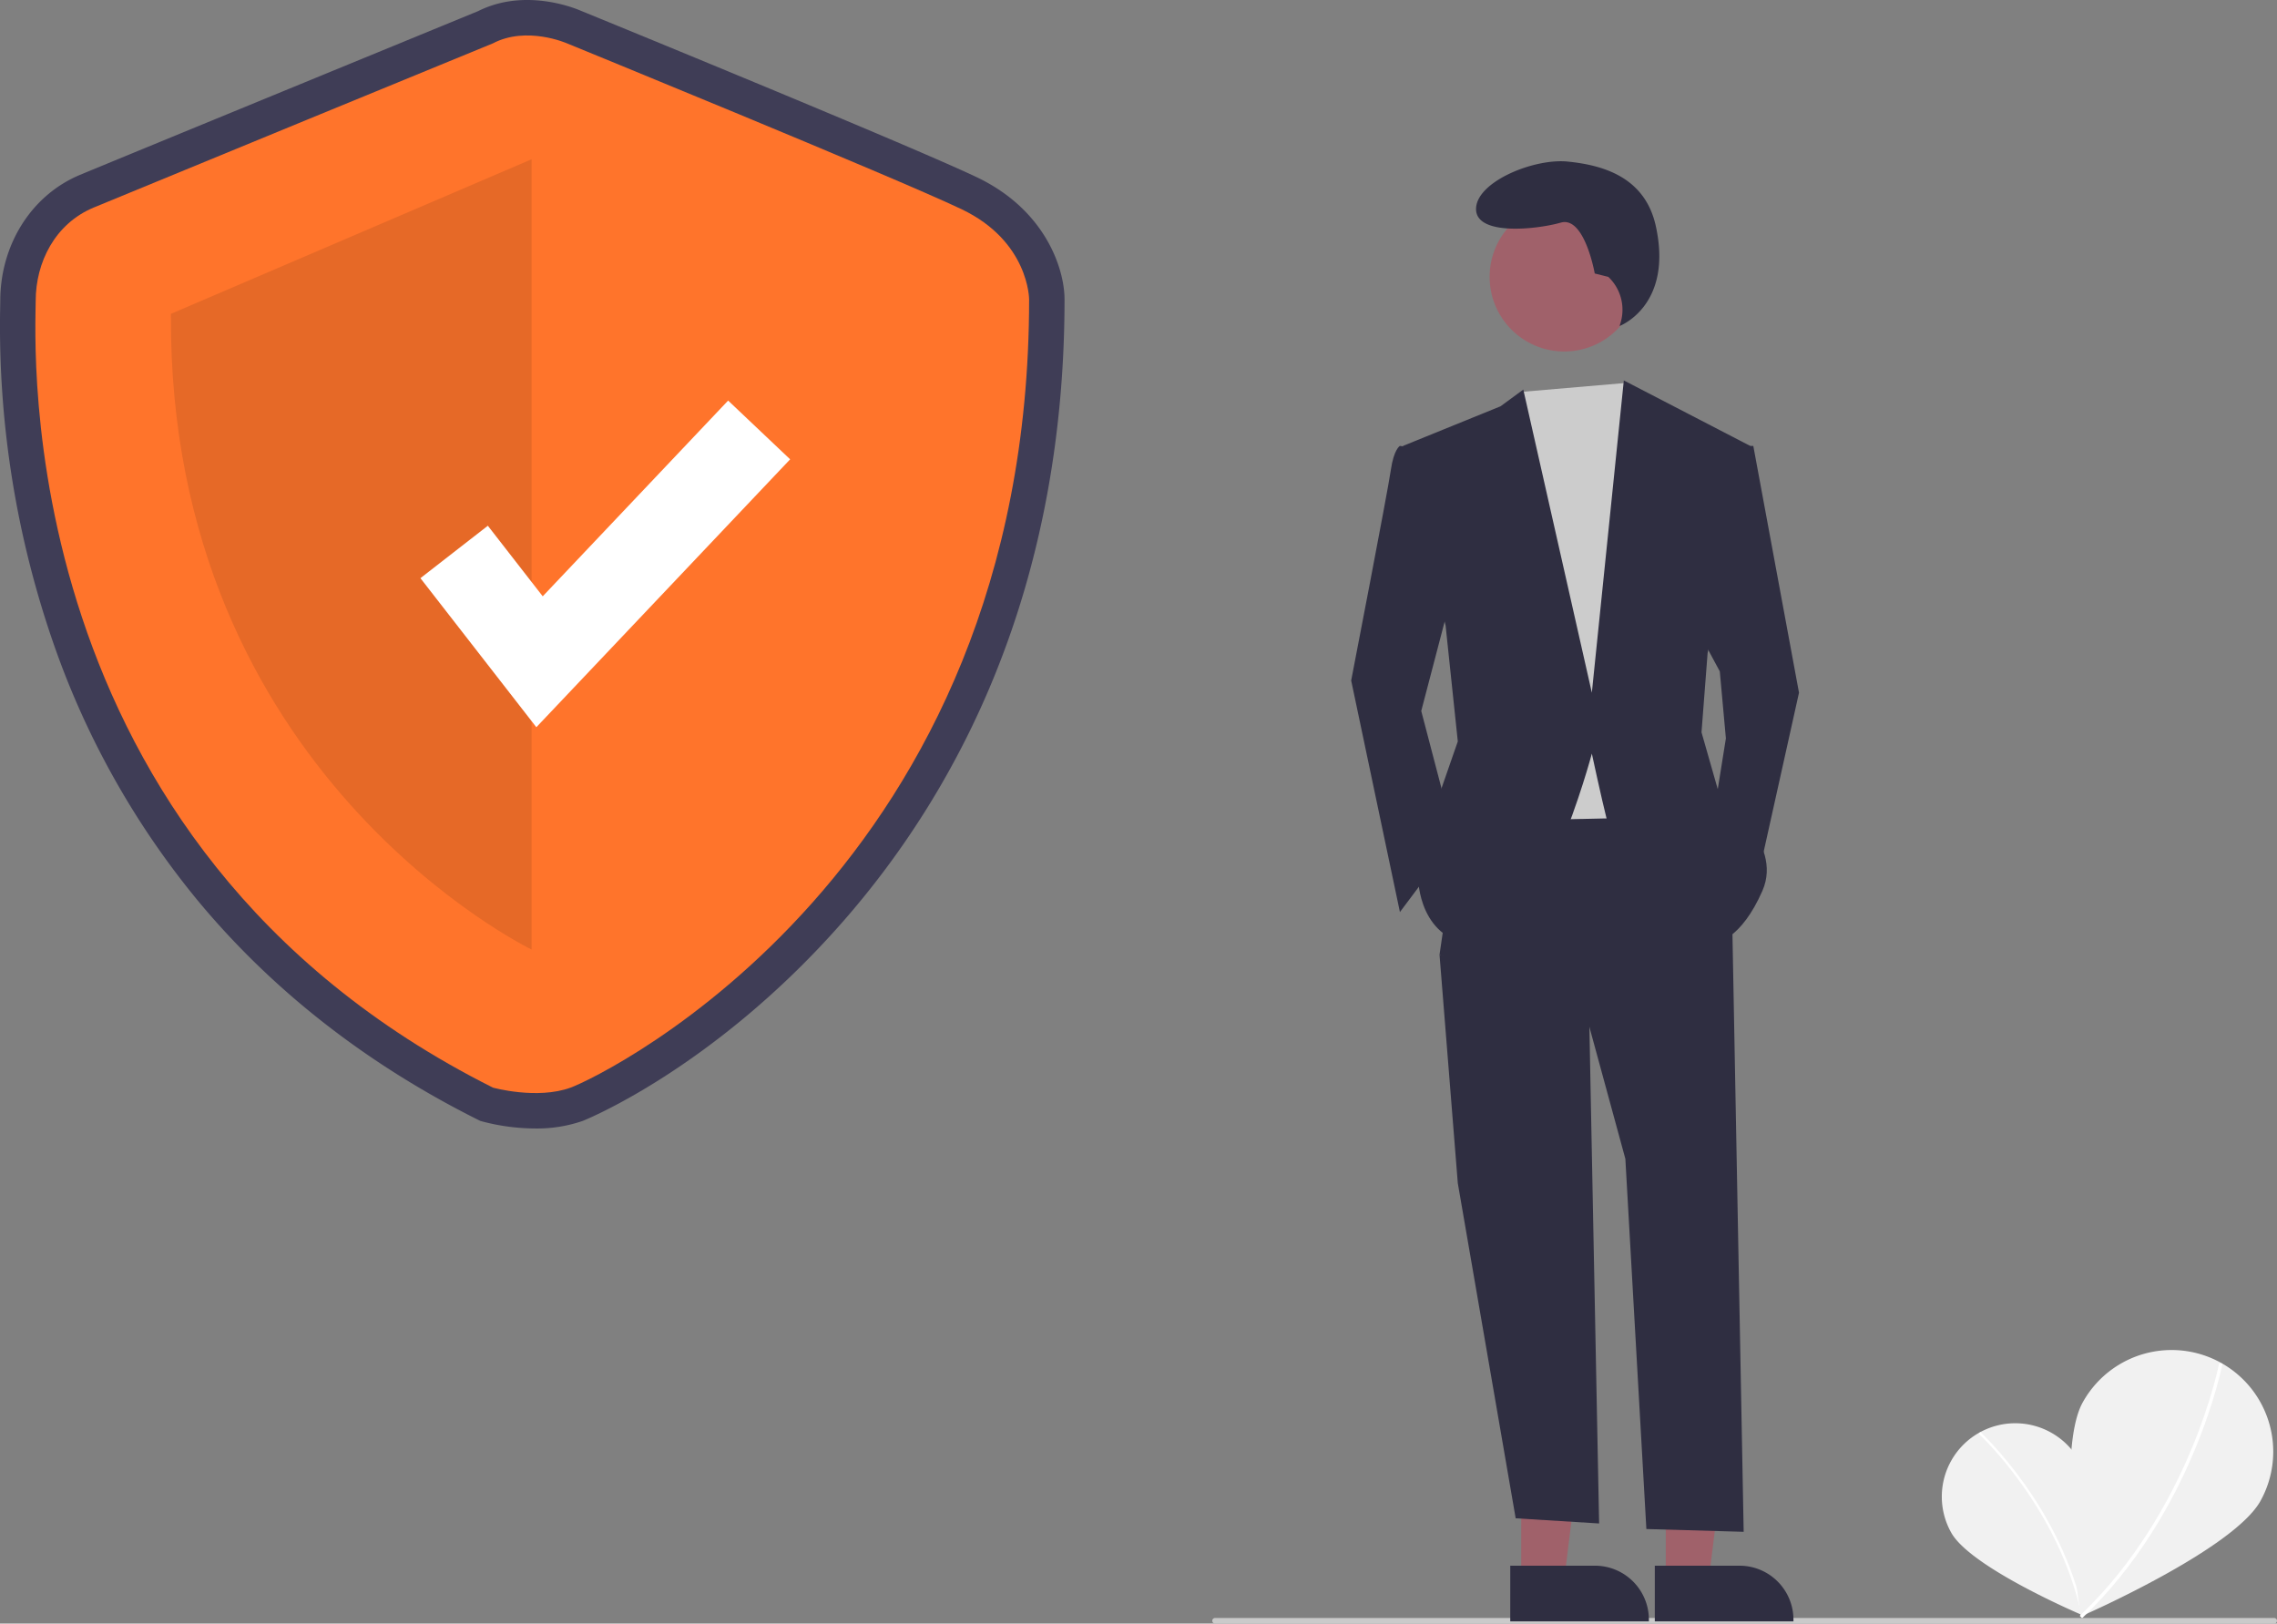 <svg xmlns="http://www.w3.org/2000/svg" data-name="Layer 1" width="819.07" height="584"
    viewBox="0 0 819.07 584">
    <rect x="0" y="0" width="819.07" height="584" fill="#808080" stroke="none"/>
    <path
        d="M938.366,683.359c7.184,12.698,1.092,55.585,1.092,55.585s-39.891-16.886-47.073-29.578a26.413,26.413,0,0,1,45.981-26.007Z"
        transform="translate(-190.465 -158)" fill="#f1f1f1" />
    <path
        d="M940.037,738.889l-.847.179c-8.162-38.778-36.666-65.075-36.952-65.336l.583-.641C903.109,673.354,931.815,699.83,940.037,738.889Z"
        transform="translate(-190.465 -158)" fill="#fff" />
    <path
        d="M1003.638,697.818c-9.748,17.683-64.706,41.638-64.706,41.638s-9.061-59.263.682-76.941a36.556,36.556,0,1,1,64.025,35.302Z"
        transform="translate(-190.465 -158)" fill="#f1f1f1" />
    <path
        d="M939.416,740.098l-.826-.869c39.769-37.769,50.064-90.445,50.164-90.973l1.178.222C989.833,649.009,979.475,702.055,939.416,740.098Z"
        transform="translate(-190.465 -158)" fill="#fff" />
    <path
        d="M383.03,563.919a75.19,75.19,0,0,1-18.64-2.411l-1.2-.332-1.113-.558c-40.242-20.177-74.192-46.827-100.907-79.211a299.865,299.865,0,0,1-50.949-90.47,348.21,348.21,0,0,1-19.691-122.665c.017-.876.031-1.553.031-2.019,0-20.289,11.262-38.091,28.691-45.354,13.339-5.558,134.455-55.305,143.206-58.9,16.48-8.258,34.062-1.365,36.876-.16,6.311,2.58,118.275,48.375,142.471,59.896,24.936,11.874,31.589,33.206,31.589,43.938,0,48.588-8.415,93.998-25.011,134.967a312.517,312.517,0,0,1-56.162,90.511c-45.847,51.594-91.706,69.884-92.148,70.045A50.11,50.11,0,0,1,383.03,563.919Zm-10.785-26.714c3.976.891,13.129,2.228,19.096.052,7.579-2.764,45.962-22.668,81.83-63.032,49.557-55.769,74.702-125.875,74.739-208.372-.089-1.671-1.275-13.592-17.062-21.109C507.123,233.447,390.746,185.86,389.573,185.381l-.322-.136c-2.439-1.022-10.201-3.175-15.551-.371l-1.071.499c-1.297.533-129.863,53.338-143.575,59.051-9.592,3.997-13.009,13.897-13.009,21.83,0,.58-.015,1.423-.036,2.513C214.914,325.214,227.976,464.113,372.246,537.205Z"
        transform="translate(-190.465 -158)" fill="#3f3d56" />
    <path
        d="M367.789,173.586S238.054,226.87,224.154,232.662s-20.85,19.692-20.85,33.592S192.879,461.532,367.789,549.228c0,0,15.875,4.392,27.919,0s164.945-78.526,164.945-283.553c0,0,0-20.85-24.325-32.434s-141.934-59.655-141.934-59.655S379.951,167.215,367.789,173.586Z"
        transform="translate(-190.465 -158)" fill="#ff742b" />
    <path d="M381.689,215.286V499.537S250.796,436.53,251.954,270.887Z"
        transform="translate(-190.465 -158)" opacity="0.1" />
    <polygon
        points="192.931 261.581 151.235 207.969 175.483 189.11 195.226 214.494 261.921 144.088 284.224 165.219 192.931 261.581"
        fill="#fff" />
    <path d="M1008.535,742h-381a1,1,0,0,1,0-2h381a1,1,0,0,1,0,2Z"
        transform="translate(-190.465 -158)" fill="#cacaca" />
    <polygon
        points="547.206 568.237 562.671 568.236 570.029 508.583 547.203 508.584 547.206 568.237"
        fill="#a0616a" />
    <path
        d="M733.725,721.188l30.458-.001h.001a19.411,19.411,0,0,1,19.41,19.41v.631l-49.868.002Z"
        transform="translate(-190.465 -158)" fill="#2f2e41" />
    <polygon
        points="599.206 568.237 614.671 568.236 622.029 508.583 599.203 508.584 599.206 568.237"
        fill="#a0616a" />
    <path
        d="M785.725,721.188l30.458-.001h.001a19.411,19.411,0,0,1,19.41,19.41v.631l-49.868.002Z"
        transform="translate(-190.465 -158)" fill="#2f2e41" />
    <polygon
        points="571.514 358.75 575.224 548 545.213 546.139 524.393 425.597 517.817 343.408 571.514 358.75"
        fill="#2f2e41" />
    <path
        d="M813.483,484.971,817.689,709l-35-1-7.56-133.17-13.15-48.217-53.696-25.204,8.767-60.271,78.9-1.096Z"
        transform="translate(-190.465 -158)" fill="#2f2e41" />
    <circle cx="562.676" cy="99.594" r="26.838" fill="#a0616a" />
    <polygon
        points="584.936 137.738 589.047 143.966 600.006 174.649 591.239 294.095 539.734 295.192 533.16 158.211 546.933 140.995 584.936 137.738"
        fill="#ccc" />
    <path
        d="M702.803,319.499l-8.767-1.096s-2.192,1.096-3.288,8.767-14.246,75.613-14.246,75.613l17.533,83.284,19.725-26.3-12.054-46.025,12.054-46.025Z"
        transform="translate(-190.465 -158)" fill="#2f2e41" />
    <polygon
        points="624.114 160.404 630.689 160.404 647.127 249.166 631.785 318.204 616.443 293 620.826 265.604 618.635 241.496 610.964 227.249 624.114 160.404"
        fill="#2f2e41" />
    <path
        d="M768.999,257.594l-4.88-1.22s-3.66-20.739-12.199-18.299-30.498,4.88-30.498-4.88,20.739-18.299,32.938-17.079,27.779,5.267,31.718,23.178c6.314,28.713-13.026,35.965-13.026,35.965l.322-1.045a16.282,16.282,0,0,0-4.374-16.621Z"
        transform="translate(-190.465 -158)" fill="#2f2e41" />
    <path
        d="M695.132,318.403l35.067-14.246,8.219-6.027,24.656,109.036,11.506-112.324,45.477,23.561L804.716,392.92l-2.192,28.492,6.575,23.013s23.013,16.438,15.342,33.971-16.438,18.629-16.438,18.629-37.259-35.067-39.45-43.834-5.479-24.108-5.479-24.108-18.629,70.134-40.546,69.038-21.917-24.108-21.917-24.108l5.479-24.108,8.767-25.204-4.383-41.642Z"
        transform="translate(-190.465 -158)" fill="#2f2e41" />
</svg>